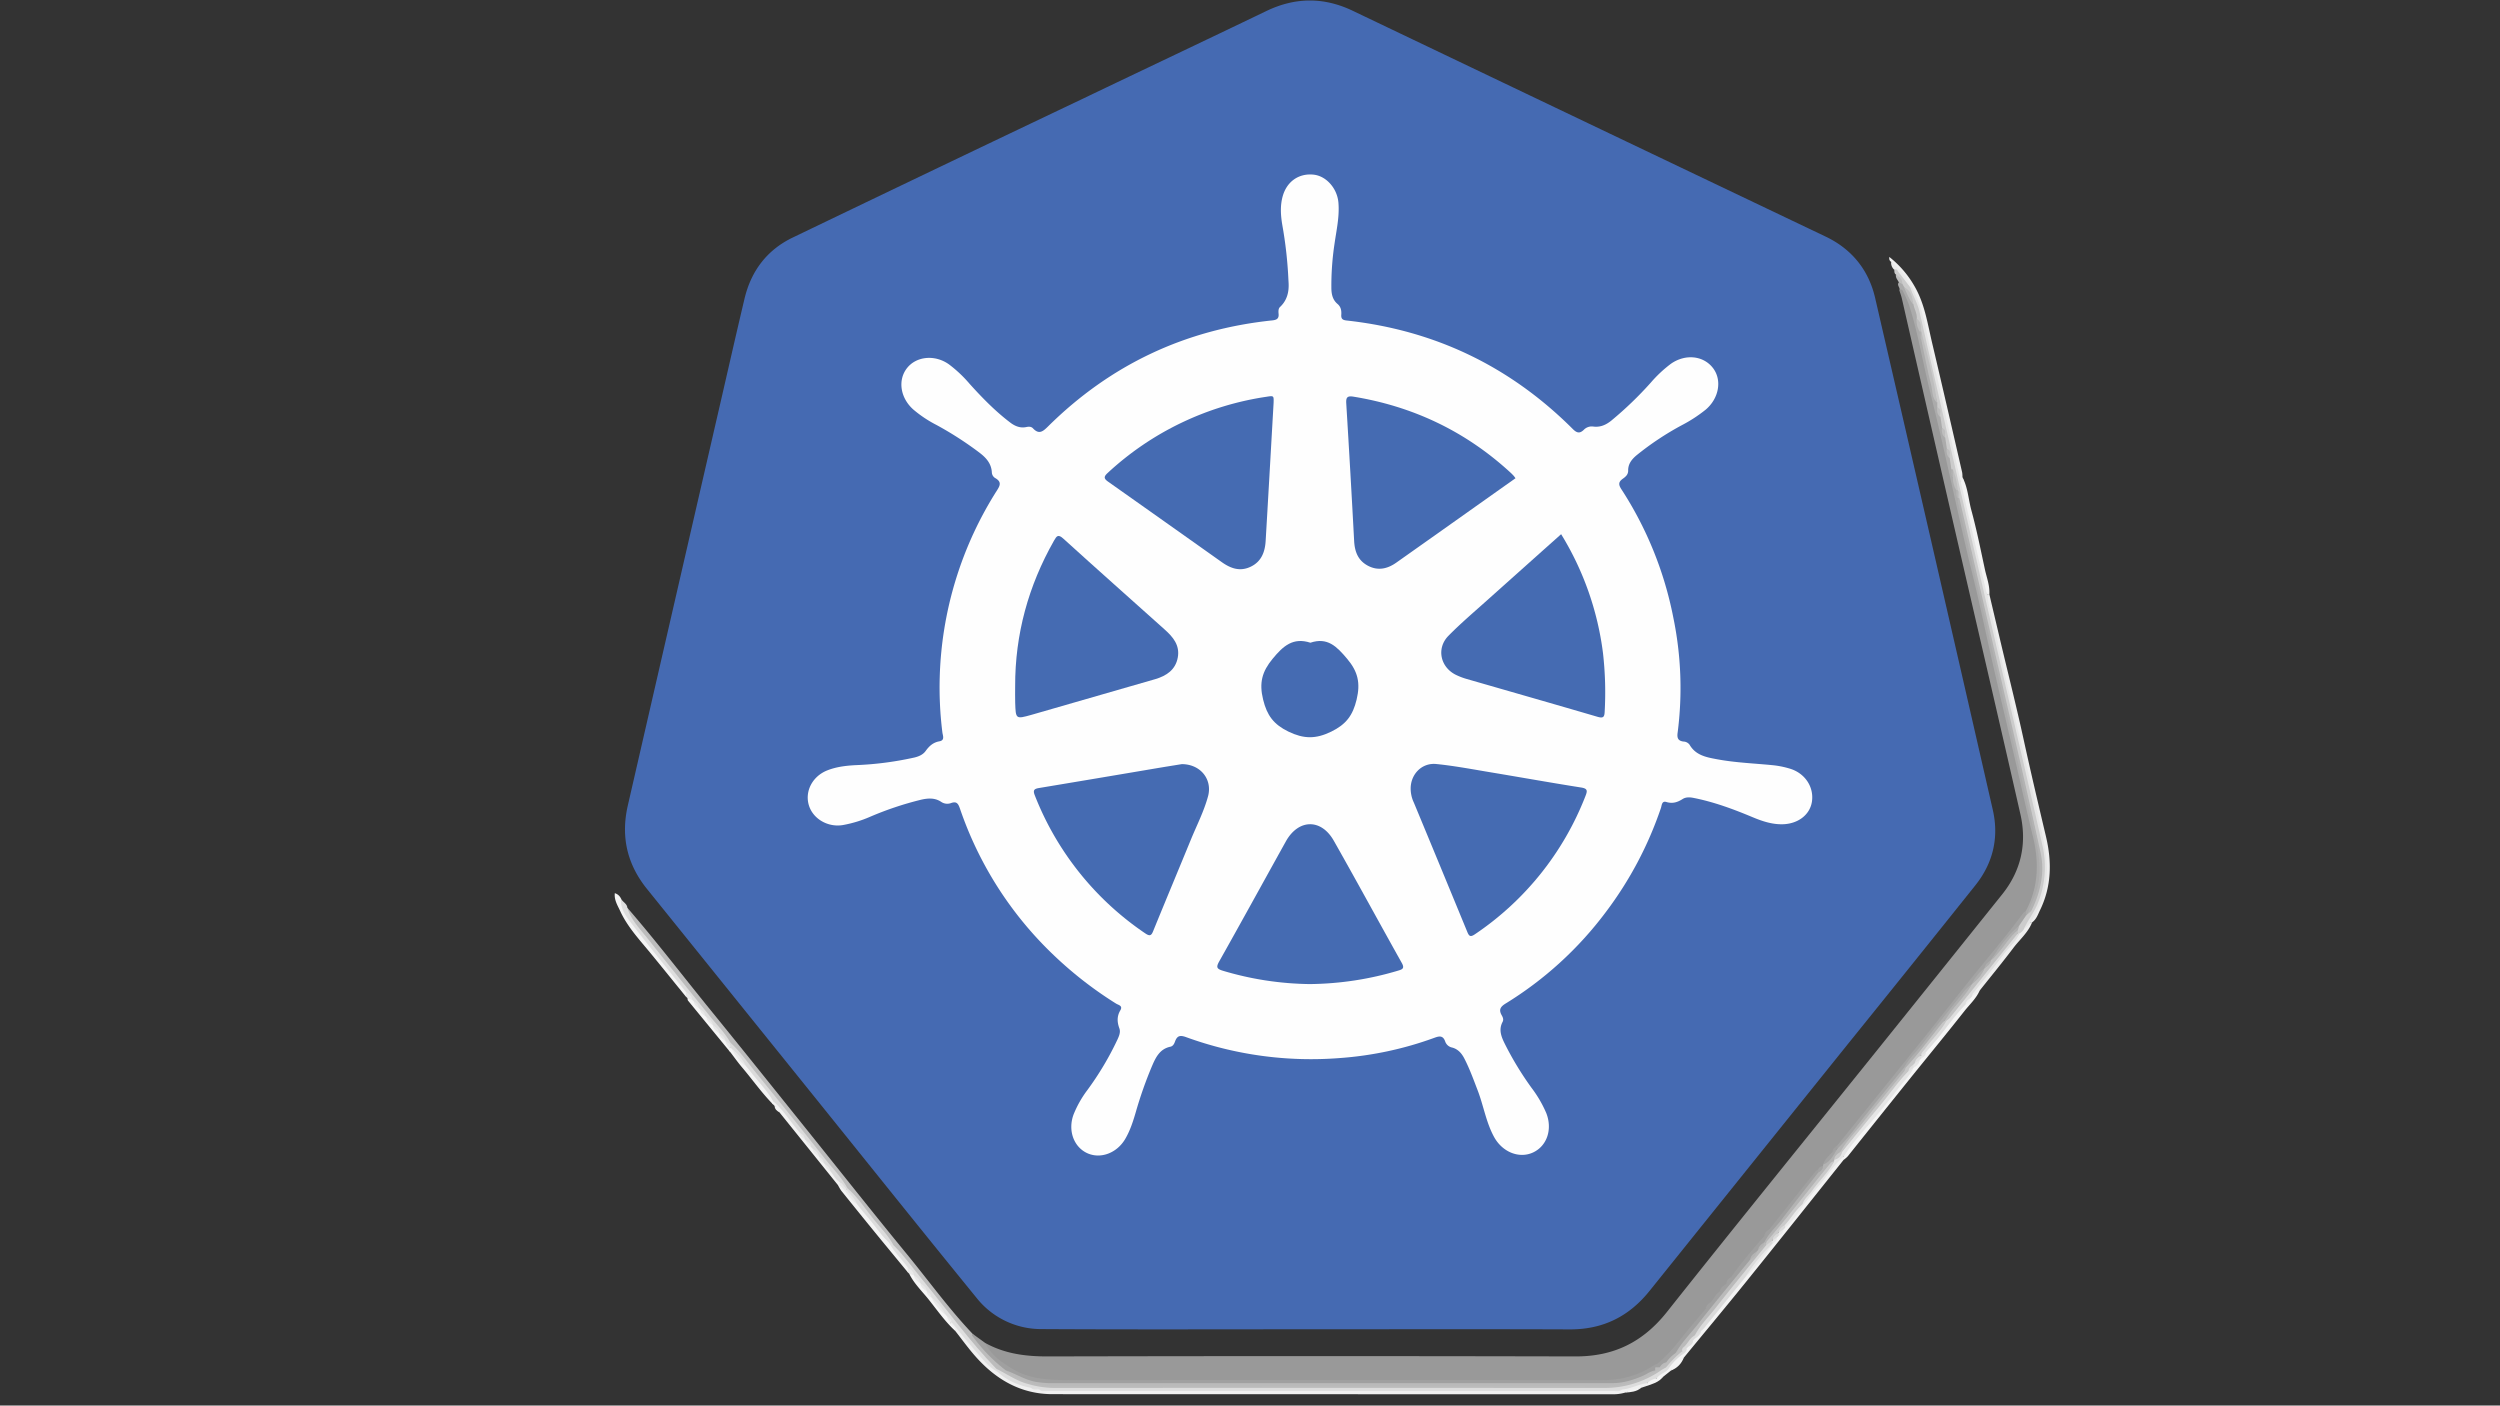 <svg id="Layer_1" data-name="Layer 1" xmlns="http://www.w3.org/2000/svg" viewBox="0 0 1366 768"><rect x="0" y="0" width="1366" height="768" fill="#333333" stroke="none"/><defs><style>.kubs-1{fill:#456ab2;}.kubs-2{fill:#999;}.kubs-3{fill:#bcbcbc;}.kubs-4{fill:#a0a0a0;}.kubs-5{fill:#f0f0f0;}.kubs-6{fill:#ccc;}.kubs-7{fill:#ababab;}.kubs-8{fill:#eee;}.kubs-9{fill:#f3f3f3;}.kubs-10{fill:#f5f5f5;}.kubs-11{fill:#dedede;}.kubs-12{fill:#f4f4f4;}.kubs-13{fill:#f2f2f2;}.kubs-14{fill:#f6f6f6;}.kubs-15{fill:#ebebeb;}.kubs-16{fill:#bebebe;}.kubs-17{fill:#e8e8e8;}.kubs-18{fill:#e9e9e9;}.kubs-19{fill:#fefefe;}.kubs-20{fill:#a3a3a3;}.kubs-21{fill:#b3b3b3;}.kubs-22{fill:#bababa;}.kubs-23{fill:#ddd;}.kubs-24{fill:#dbdbdb;}.kubs-25{fill:#dfdfdf;}.kubs-26{fill:#dcdcdc;}.kubs-27{fill:#dadada;}.kubs-28{fill:#e5e5e5;}.kubs-29{fill:#b2b2b2;}.kubs-30{fill:silver;}.kubs-31{fill:#aeaeae;}.kubs-32{fill:#456bb2;}.kubs-33{fill:#c6c6c6;}.kubs-34{fill:#cacaca;}</style></defs><title>kubernetes</title><path class="kubs-1" d="M714.88,726.32c-48.6,0-97.2.18-145.8-.11a45,45,0,0,1-35.51-17.08c-28.6-35.08-56.86-70.44-85.24-105.7Q401,544.65,353.65,485.89c-11.07-13.65-14.5-28.84-10.61-45.77q25.8-112.36,51.68-224.71c4-17.39,7.95-34.79,12.07-52.15,3.6-15.18,12.26-26.68,26.34-33.46q79.2-38.12,158.55-75.87c33.38-16,66.81-31.8,100.14-47.85,15.86-7.64,31.46-7.78,47.38-.16Q868.35,67.68,997.57,129.29c14.22,6.81,23.46,18.17,27,33.5q32.36,139.88,64.32,279.83c3.41,15,.13,29-9.55,41.11q-34.68,43.41-69.59,86.65Q955.56,637.81,901.4,705.24c-11.3,14.13-25.55,21.21-43.74,21.14C810.06,726.19,762.47,726.32,714.88,726.32Z"/><path class="kubs-2" d="M538.38,733.81c10.64,5.91,22.07,7.37,34.15,7.34q144.09-.33,288.16,0c21.23.09,37.14-7.92,50.21-24.4,37.52-47.31,75.58-94.18,113.41-141.24q34.93-43.45,69.81-87c10.25-12.86,13.45-27.69,9.84-43.58-12-52.89-24.36-105.7-36.53-158.56q-14.17-61.62-28.25-123.26c-.35-1.53-.92-3-1.38-4.52,2-2.24,2.69,0,3.35,1.12a50.74,50.74,0,0,1,5.35,14.09q4.88,19.88,9.34,39.86c3.76,16.83,7.66,33.64,11.53,50.45,2.94,12.75,6,25.48,8.8,38.24,3.65,16.41,7.65,32.73,11.29,49.14,3.54,16,7.32,31.95,11,47.91q4.52,19.31,8.8,38.66c2.06,9.26,4.63,18.4,6.16,27.77a48.57,48.57,0,0,1-5.38,31.72c-13.14,16.94-26.79,33.5-40.22,50.22-21,26.15-41.86,52.43-63.16,78.34a14.14,14.14,0,0,0-3,3.58c-1.36,2.37-3.54,4.15-4.72,6.65a5.39,5.39,0,0,1-.62,1c-.84.8-1.84,1.42-2.63,2.3-7.69,9.3-15.12,18.81-22.67,28.23a49.15,49.15,0,0,1-3.71,4.19,13.83,13.83,0,0,0-2.91,3.59c-5.64,7.62-12,14.71-17.75,22.21a15.36,15.36,0,0,0-2.86,3.37,9.78,9.78,0,0,1-1,1.28,15.92,15.92,0,0,0-2.66,3.4c-1.72,2-3.06,4.28-5,6.09a14,14,0,0,0-2.82,3.62c-7,8.78-13.65,17.79-21.43,25.9a31.24,31.24,0,0,1-6.75,5.36A47.38,47.38,0,0,1,877,755.19c-36.92.09-73.83,0-110.75,0q-94.53,0-189.06,0c-14.43,0-26.6-5.33-36.5-15.81C539.2,737.89,537.35,736.39,538.38,733.81Z"/><path class="kubs-3" d="M342.78,496c15.8,18.27,30.46,37.46,45.69,56.18,17.43,21.42,34.65,43,51.94,64.53,18.37,22.88,36.53,45.92,55.14,68.59,11.95,14.56,22.95,29.89,35.95,43.57a110.11,110.11,0,0,0,20.2,20.38,52.75,52.75,0,0,0,27.27,7q147.71,0,295.4,0c9.83,0,19.17-1.91,27.74-6.87.4-.24.81-.49,1.2-.75.89-.57,1.89-1,2.76-1.62.31-.23.64-.44,1-.64a6.8,6.8,0,0,0,2.75-2.62,22.31,22.31,0,0,1,5.33-5.29c1.38-.62,2.24-2.55,4.21-1.71a2.17,2.17,0,0,1,.08,1.86c-2.77,3.84-6.35,6.9-9.75,10.14-10.62,7.77-22.5,10.9-35.65,10.88q-147.87-.21-295.73,0a55.64,55.64,0,0,1-32.81-10.12c-7.06-5.53-12.55-12.52-18.15-19.44-13.26-16.39-26.34-32.93-39.65-49.28-8.22-10.54-16.5-21-25.15-31.23-13.43-17.23-27.3-34.11-41-51.14-7.65-9.53-15.18-19.14-23.07-28.48-12.61-15.84-25.38-31.57-38-47.38-5.74-7.17-12-13.94-16.73-21.9C342.86,499.24,341.48,497.85,342.78,496Z"/><path class="kubs-4" d="M549.6,748.8a90.72,90.72,0,0,1-17.81-18.22c-.4-.54-1.15-1-.29-1.74l6.88,5c3,6.45,8.67,10.27,14.34,13.81,9.75,6.09,20.79,6.45,32,6.44q145.5-.13,291,0c10.28,0,19.8-2.49,28.33-8.38a3.48,3.48,0,0,1,1.25-.28,2.43,2.43,0,0,1,0,2.12,3.28,3.28,0,0,1-.93,1.34h0c-8.78,5.49-18.36,7.83-28.71,7.83q-148.92-.09-297.83,0A52.27,52.27,0,0,1,549.6,748.8Z"/><path class="kubs-5" d="M899.2,757.47l-2.59.87c-2.73,1.38-5.86,1.45-8.66,2.59a23.42,23.42,0,0,1-7.22.89q-152.79,0-305.57-.05c-17.42,0-31.11-8.06-42.31-20.79-3.88-4.4-7.31-9.19-10.94-13.8-.61-1.66-2.92-2.29-2.7-4.45a2.09,2.09,0,0,1,1.14-.37c4.12,2.55,6.23,6.91,9.24,10.44,5,5.84,9.7,12,16,16.47a49,49,0,0,0,17.83,8.43c1.4.95,3.13.4,4.62,1a4.29,4.29,0,0,0,1.47.47c23.35.14,46.69.05,70,.06q119.51,0,239,0c2.15,0,4.32.28,6.44-.34,5-.75,9.54-3.23,14.63-3.57C900.94,756.31,899.92,756.86,899.2,757.47Z"/><path class="kubs-6" d="M1035.93,150c-1-.61-.79-1.66-.91-2.59,1.36-2.34,2.29-.23,2.91.49a49.42,49.42,0,0,1,6.83,9.4c5.44,9.42,7,20.07,9.33,30.42q7.47,32.58,15,65.15,17.3,75,34.52,150.08c4.5,19.47,9.12,38.92,13.44,58.44,3.69,16.7.13,31.95-9.86,45.76a5.63,5.63,0,0,1-3.36,3.32,2.28,2.28,0,0,1-1.31-.23,2.41,2.41,0,0,1-.69-1.78,10.73,10.73,0,0,1,.8-3.05c1-2,2.6-3.71,3.86-5.59a12.61,12.61,0,0,1,1.35-1.48c6.89-11.32,8.07-23.57,5.29-36.2-5-22.9-10.5-45.7-15.74-68.55Q1083.49,333,1069.52,272.5c-.22-1.56,0-3.16-.57-4.68-.89-3.51-1.45-7.12-2.76-10.52a6.31,6.31,0,0,1-.64-1.13,28.36,28.36,0,0,1-1.26-5.69c-.09-1.87.07-3.8-1.26-5.38a25.86,25.86,0,0,1-1.33-5.74c-.14-1.89.11-3.86-1.25-5.47a25.46,25.46,0,0,1-1.34-5.77c-.12-1.92.06-3.91-1.28-5.55a8,8,0,0,1-.55-2.68c0-5.7-2.1-11-3.22-16.45-1.48-7.32-3.42-14.54-5-21.85-.62-2.5-.86-5.12-2.43-7.3-.6-2.49-1.63-4.86-2.17-7.36-.28-3.71-1.48-7-4.43-9.44a4.86,4.86,0,0,1-1.36-2C1038.71,153.22,1036.87,151.84,1035.93,150Z"/><path class="kubs-7" d="M1065.34,250.38q.45,3,.88,6c1.26,1.18.53,2.95,1.29,4.28.53,2.28,1.09,4.54,1.67,6.8.74,1.4.27,3,.77,4.46a7.85,7.85,0,0,1,.21,1.36c6,25.06,11.68,50.21,17.49,75.32,5.55,24,11.12,47.94,16.51,71.94,3.55,15.87,8.1,31.53,10.47,47.64,1.65,11.19-.92,21.73-6.86,31.4l-.86.88a1.91,1.91,0,0,1,0-2.64c7-13.12,7.3-26.81,3.82-41s-6.58-28.42-9.89-42.63c-3.82-16.45-7.73-32.87-11.5-49.33-2.91-12.68-5.59-25.42-8.5-38.1-2.24-9.76-4.78-19.45-7-29.22-4.63-20.21-9.08-40.47-13.73-60.68-2.92-12.68-6.28-25.27-9-38-2.38-10.91-4.64-21.85-8.09-32.48a71.92,71.92,0,0,0-3.36-7.46c-.44-.95-1.09-.66-1.76-.35.47-1.49-1.82-2.84-.24-4.39,1-.51,1.33.39,1.82.94.3.56.6,1.13.91,1.69,2.78,2.61,3.64,6.26,5.15,9.55.42,2.62,2.07,5,1.76,7.77,1.27,2.15,1.37,4.67,2.17,7,.66,1.46.11,3.18,1,4.6,2.72,11.43,5.06,23,8.08,34.31,0,.85,0,1.71,0,2.57,1.38,1.47.55,3.67,1.71,5.21.3,2,.59,4,.89,6,1.38,1.47.55,3.67,1.71,5.21l.88,6C1065,246.64,1064.19,248.84,1065.34,250.38Z"/><path class="kubs-8" d="M1087,324.79q3.43,14.56,6.88,29.12c4,16.71,8.17,33.37,11.83,50.15,3.88,17.76,8.06,35.45,12.24,53.15,3.2,13.58,3.06,27.07-3.23,40-1.17,2.4-2,5.07-4.35,6.76a.68.68,0,0,1-1.1-.42c10.1-15.83,9.85-32.66,5.64-50.25q-12.62-52.69-24.5-105.57c-1.34-6-2.64-12-4.22-18a9.44,9.44,0,0,1-.42-4.62A.83.83,0,0,1,1087,324.79Z"/><path class="kubs-9" d="M1007.37,633.73C989.59,656,971.89,678.29,954,700.46c-11.22,13.92-22.68,27.63-34,41.43a35.77,35.77,0,0,1-6.92,6.93l-4.33,3.46c-1.06.56-1.93,1.66-3.36,1.11-.84-1.67.59-2.14,1.51-2.95,1.47-1.29,3.54-1.84,4.59-3.65a71,71,0,0,1,6.93-7,6.69,6.69,0,0,0,2.66-3.34,4.48,4.48,0,0,1,1-1.29,7,7,0,0,0,2.36-3,4.82,4.82,0,0,1,1.06-1.32,12.23,12.23,0,0,0,3.66-4.2c7.82-10,15.72-19.85,23.85-29.57,5.68-4.95,9.61-11.38,14.43-17a8.77,8.77,0,0,1,.67-.93,11.36,11.36,0,0,0,2.2-3.19,4.74,4.74,0,0,1,1.08-1.32,7.33,7.33,0,0,0,2.43-3.1,5.34,5.34,0,0,1,1.12-1.38,89.31,89.31,0,0,0,10-12.73c5.93-7.68,12.12-15.16,18.14-22.76,1.08-1.37,2.13-3.17,4.44-2.59A1.38,1.38,0,0,1,1007.37,633.73Z"/><path class="kubs-10" d="M1007.37,633.73V632c-.1-3.54,2.49-5.67,4.44-8,11.17-13.32,22-26.88,32.93-40.42,1.12-1.53,2.68-2.73,3.41-4.55a4.86,4.86,0,0,1,1-1.33,8.36,8.36,0,0,0,2.7-3.47c6.45-7.47,12.18-15.51,18.5-23.09a13.39,13.39,0,0,1,2.66-2.76,6.36,6.36,0,0,0,2.87-3.22,4.92,4.92,0,0,1,1.08-1.32c1.62-.85,2.38-3.23,4.78-2.71-1.88,4.43-5.47,7.62-8.36,11.29-10,12.7-20.32,25.2-30.46,37.81q-16.68,20.76-33.3,41.58A14.92,14.92,0,0,1,1007.37,633.73Z"/><path class="kubs-5" d="M1033.32,143.07c-.78-.5-1.18-1.19-1-2.68a55,55,0,0,1,13.92,16.26c5.47,9.55,7,20.29,9.48,30.74,5.56,23.58,11,47.18,16.41,70.78a14.72,14.72,0,0,1,.16,2.58c.48,1.17,1,2.34-.87,2.76-2.47-5.56-3.1-11.61-4.46-17.45-5.9-25.41-11.69-50.85-17.66-76.24a46.16,46.16,0,0,0-4.85-12c-1.87-4.53-5-8.15-8.45-11.55A22.68,22.68,0,0,1,1033.32,143.07Z"/><path class="kubs-11" d="M342.78,496c2,6.66,6.85,11.48,11,16.71,11.36,14.34,22.85,28.58,34.33,42.82,3.75,4.65,8.07,8.84,10.95,14.16a.63.63,0,0,1,.28.65q-.09.36-.21.36c-1.16.38-1.91-.33-2.67-1a6.38,6.38,0,0,1-.73-.9,19.12,19.12,0,0,0-2.82-3.47,8.28,8.28,0,0,1-.67-.89,18.49,18.49,0,0,0-2.76-3.41,6.38,6.38,0,0,1-.67-.88,11.44,11.44,0,0,0-3.29-3.6,4.56,4.56,0,0,1-1-1.31,7.09,7.09,0,0,0-2.4-3,4.86,4.86,0,0,1-1.06-1.33,7.09,7.09,0,0,0-2.42-3,5.27,5.27,0,0,1-1.06-1.34c-.63-1.92-2.23-3-3.56-4.4-10.21-12.41-20.49-24.77-30.15-37.61a35.86,35.86,0,0,1-5.32-10.32c-.36-1.11-1.54-2.69.81-3.24C340.12,492.88,342.6,493.63,342.78,496Z"/><path class="kubs-12" d="M339.31,491c-.48,5.91,3.15,10.2,6.33,14.34,9.51,12.39,19.41,24.48,29.16,36.68a1.89,1.89,0,0,1,0,2.59c-6.39-7.86-12.75-15.74-19.17-23.58-6.08-7.42-12.72-14.44-16.78-23.28-1.37-3-3.33-5.92-2.92-9.72A5.4,5.4,0,0,1,339.31,491Z"/><path class="kubs-9" d="M1071.43,263.36c1-.64.81-1.66.84-2.61,3,5.64,3.25,12.05,4.88,18.06,2.93,10.73,5.1,21.66,7.45,32.54,1,4.44,2.69,8.77,2.39,13.44h-.88c-2.41-.49-1.66-2.84-1.95-4.12q-6.47-28.08-13.07-56.14A1.46,1.46,0,0,1,1071.43,263.36Z"/><path class="kubs-9" d="M496,695.16c-6.09-7.4-12.21-14.78-18.26-22.2S465.61,658,459.61,650.54a24.3,24.3,0,0,1-1.74-3,1.82,1.82,0,0,1,1.11-.44c4.29,2.49,6,7.39,9.86,10.35,6.16,6.67,11.39,14.1,17.25,21,2.71,4.18,6.2,7.76,9.2,11.71a5.86,5.86,0,0,1,1.44,2.58A2.67,2.67,0,0,1,496,695.16Z"/><path class="kubs-8" d="M1081.79,541.13l-4.35,3.45c-.87-1-.42-2,.22-2.73,8.71-10.53,16.22-22,25.79-31.84a5.89,5.89,0,0,0,2.57-2.63,10.17,10.17,0,0,1,3.47-3.46h.87c-2.16,5.6-6.78,9.43-10.28,14.06C1094.16,525.83,1087.9,533.43,1081.79,541.13Z"/><path class="kubs-13" d="M458.75,647.57h-.88l-32-39.81c-.78-1.22-1.79-2.26-2.61-3.45l-.86-.87a1.38,1.38,0,0,1-.2-1.72c2.2-.74,3.14,1.08,4.07,2.31,3.65,4.86,7.73,9.38,11.39,14.23a9,9,0,0,0,2.44,3.7,10,10,0,0,1,1,1.3,14.89,14.89,0,0,0,2.41,3,10.54,10.54,0,0,1,1.08,1.32,20.39,20.39,0,0,0,2.84,3.51,7.47,7.47,0,0,1,.68.89,13,13,0,0,0,2.32,3,8.87,8.87,0,0,1,1,1.27,13.75,13.75,0,0,0,2.77,3.31,36.59,36.59,0,0,1,4.95,6.4A1.6,1.6,0,0,1,458.75,647.57Z"/><path class="kubs-9" d="M422.4,601.69c0,.58,0,1.17,0,1.75-6.23-6.34-11.33-13.64-17.07-20.39-2.22-2.62-4.2-5.44-6.29-8.17a2.46,2.46,0,0,1-.59-1.7,2,2,0,0,1,.59-1,1.53,1.53,0,0,1,1.52.77,51.52,51.52,0,0,0,7.83,9.41c4.89,5.15,8.92,11,13.51,16.39C422.64,599.57,423.39,600.49,422.4,601.69Z"/><path class="kubs-14" d="M399,573.15v1.73q-11.55-14.08-23.09-28.18c-.24-.3-.19-.83-.27-1.25,1.17-.61,1.85.21,2.58.88l.86.87c.79,1.21,1.81,2.25,2.61,3.46l.85.87c.79,1.21,1.81,2.25,2.61,3.45l.86.87c1,1.6,2.49,2.74,3.47,4.32h0c.94,1.61,2.49,2.74,3.46,4.33h0c.94,1.61,2.49,2.74,3.46,4.32h0C397.39,570.21,398.61,571.44,399,573.15Z"/><path class="kubs-14" d="M519.32,722.85c.6,1.6,2.68,2.32,2.59,4.33-5.59-5.14-9.89-11.39-14.6-17.27-3.62-4.52-7.89-8.58-10.49-13.89a2.23,2.23,0,0,1,2.27.17,3.78,3.78,0,0,1,.9.74,32.38,32.38,0,0,0,2.93,3.47,6.44,6.44,0,0,1,.68.9,18.43,18.43,0,0,0,2.79,3.44,7.14,7.14,0,0,1,.67.89,16.63,16.63,0,0,0,2,2.68c.25.3.48.61.7.93a69.66,69.66,0,0,0,7.19,8.61,9.78,9.78,0,0,1,1.11,1.37C518.58,720.4,520,721.29,519.32,722.85Z"/><path class="kubs-15" d="M1033.32,143.07c4.76,3.8,8.79,8.18,11.26,13.85-.29.41-.58.41-.88,0-2.06-2.69-4.1-5.41-6.21-8.07-.6-.75-.9-2.26-2.47-1.45A5.17,5.17,0,0,1,1033.32,143.07Z"/><path class="kubs-12" d="M905.25,753.14l3.47-.86c-2.42,3.1-6,4-9.52,5.19l.87-1.74C900.88,753,902.65,752.27,905.25,753.14Z"/><path class="kubs-12" d="M913.05,748.82a32.48,32.48,0,0,1,6.92-6.93A11.5,11.5,0,0,1,913.05,748.82Z"/><path class="kubs-16" d="M1039.38,155.2l-1.82-.94c-.73-1.35-1.93-2.52-1.63-4.27C1037.81,151.24,1039.63,152.53,1039.38,155.2Z"/><path class="kubs-12" d="M888,760.93c2.6-1.81,5.67-2.06,8.66-2.59C894.12,760.54,891,760.65,888,760.93Z"/><path class="kubs-17" d="M378.25,546.33l-2.58-.88-.86-.87c0-.86,0-1.72,0-2.59C376.41,543.08,378.06,544.13,378.25,546.33Z"/><path class="kubs-18" d="M499.41,696.9l-2.59-.88-.86-.86c0-.87,0-1.73,0-2.59C498.36,693,500,694.05,499.41,696.9Z"/><path class="kubs-9" d="M423.25,604.31c1.4.75,2.54,1.7,2.61,3.45C424.47,607,423.33,606.05,423.25,604.31Z"/><path class="kubs-19" d="M704,153.09a227.48,227.48,0,0,0-3.34-30.1c-.89-5.27-1.26-10.63.23-15.84,2.29-8.09,8.92-12.57,16.85-11.72,7,.75,12.91,7.56,13.57,15.25s-1.1,15.18-2.16,22.72a154.55,154.55,0,0,0-1.69,24.13c.06,3.32.73,6.32,3.35,8.54,1.88,1.59,2.22,3.64,2.07,5.86s.63,2.94,2.89,3.19q72.24,7.94,123.66,59.35c2.27,2.27,3.86,2.43,6,.34a6,6,0,0,1,5.12-1.74c3.82.51,7-.91,9.92-3.29A196.82,196.82,0,0,0,902,209.06a69.94,69.94,0,0,1,11-10.3c7.85-5.48,17.65-4.51,22.92,2.27,5.12,6.58,3.37,16.6-3.89,22.77a78.44,78.44,0,0,1-13,8.48,158.54,158.54,0,0,0-24.81,16.48c-2.65,2.23-4.66,4.76-4.59,8.4,0,2.24-1.48,3.4-3,4.48-2.35,1.71-2.33,3.18-.73,5.65a198.21,198.21,0,0,1,28.37,70,190.24,190.24,0,0,1,2.37,63.19c-.4,2.92.37,4.31,3.2,4.71a4.24,4.24,0,0,1,3.35,1.74c3.38,5.82,9.18,6.85,15.07,7.94,10.22,1.91,20.6,2.24,30.9,3.29a48.77,48.77,0,0,1,8.86,1.84c8.31,2.5,13.26,10.14,12,18.15-1.18,7.28-7.91,12.24-16.54,12.23-5.6,0-10.76-1.74-15.83-3.86-10.5-4.4-21.15-8.35-32.37-10.56-2.09-.41-4.15-.46-5.87.62-2.8,1.78-5.5,2.67-8.87,1.64-2.55-.78-2.51,1.77-3,3.25a201.63,201.63,0,0,1-30.2,57,197.34,197.34,0,0,1-54.62,49.83c-2.89,1.77-3.92,3.41-2.19,6.44.63,1.11,1.18,2.31.46,3.67-2.23,4.23-.68,8.08,1.22,11.9a172.85,172.85,0,0,0,14.56,24,65.63,65.63,0,0,1,8.06,13.75c3.53,8.8.56,17.94-7,21.57s-16.87,0-21.47-8.4c-4.34-7.94-5.7-16.88-8.87-25.21C805.17,590,803,583.9,800,578.15c-1.49-2.82-3.53-5-6.63-5.79a5,5,0,0,1-3.71-3.28c-1.09-3.09-2.84-3.15-5.67-2.11a190.35,190.35,0,0,1-52.21,11.17,199.54,199.54,0,0,1-83.64-11.43c-3.36-1.23-4.95-.82-6.12,2.41-.42,1.18-1.07,2.5-2.5,2.8-5.75,1.18-8,5.78-10,10.43a222.56,222.56,0,0,0-8.9,25.22c-1.5,5.14-3.11,10.2-5.84,14.82-4.57,7.72-13.47,11-20.7,7.71-7.44-3.41-10.67-12.45-7.51-21.06a58.11,58.11,0,0,1,7.62-13.49,165.78,165.78,0,0,0,16.34-27.43c.92-2,1.86-4.11,1.09-6.23-1.25-3.43-1.38-6.63.53-9.84,1.52-2.56-1.06-2.89-2.29-3.66a210.43,210.43,0,0,1-35-27.35,199.14,199.14,0,0,1-50.3-79.1c-.94-2.73-1.78-4.33-5-3.11a5.91,5.91,0,0,1-5.37-.74c-3.38-2.21-7-2-10.82-1.15a178.06,178.06,0,0,0-28.21,9.46,66.72,66.72,0,0,1-14.43,4.38c-8.33,1.49-16.62-3.37-18.81-10.93s2-15.61,9.95-18.85c5-2,10.26-2.64,15.63-2.92a178.81,178.81,0,0,0,32.08-4.16c2.46-.59,4.73-1.55,6.22-3.62,1.92-2.66,4.08-4.65,7.52-5.25,3.12-.55,1.78-3.23,1.58-5a197.28,197.28,0,0,1-1.44-29.76A200.59,200.59,0,0,1,545,267.56c1.75-2.76,1.89-4.42-.92-6.18a3.84,3.84,0,0,1-2.13-3.08c-.2-5.11-3.27-8.35-7.11-11.22a188,188,0,0,0-23.26-14.94A65.16,65.16,0,0,1,499,223.73c-7-6.25-8.57-15.87-3.51-22.47s15.26-7.68,23-2.19a70.73,70.73,0,0,1,11.3,10.65c6.85,7.6,14,14.93,22.18,21.15,2.64,2,5.46,3.17,8.83,2.47,1.31-.28,2.65-.33,3.64.73,3.3,3.53,5.44,1.68,8.23-1.08q51-50.46,122.47-57.92c2.52-.26,3.73-1,3.48-3.62-.12-1.28-.18-2.81.79-3.71C704.46,163,704.31,157,704,153.09Z"/><path class="kubs-4" d="M904.42,747.14l.84-1.79c6.79-5.35,11.85-12.27,17.25-18.89,3.14-3.84,6.38-7.6,9.57-11.39.81-1.2,1.83-2.24,2.6-3.46,1.84-1.93,2.71-4.68,5.19-6.06.81-1.2,1.83-2.24,2.6-3.46l.86-.87c.81-1.19,1.83-2.24,2.6-3.46,5.6-7.87,11.82-15.23,18.17-22.5.81-1.19,1.82-2.24,2.6-3.46q12.56-15.79,25.14-31.57a9.6,9.6,0,0,1,1.68-1.32,2.15,2.15,0,0,1,.69,1.69c-1.67,5.26-6.05,8.61-9.27,12.76-6.5,8.39-12.92,16.85-19.82,24.93a9,9,0,0,1-.68.94,23.32,23.32,0,0,0-3.23,3.91,9.49,9.49,0,0,1-1.06,1.31,14.53,14.53,0,0,0-3.44,4.39c-9,11.57-18.21,23-27.42,34.42-4.41,5.47-8.7,11-13.68,16a19.37,19.37,0,0,0-5.17,5.16c-1.19.83-2.25,1.83-3.46,2.63h0A2,2,0,0,1,904.42,747.14Z"/><path class="kubs-20" d="M1106.88,497.86l0,2.64c-1.17,1.72-2.35,3.43-3.52,5.14-4.76,6.32-9.94,12.3-14.59,18.7a7.2,7.2,0,0,1-.69.95,21.71,21.71,0,0,0-2.92,3.56,7.2,7.2,0,0,1-.69.95,96.43,96.43,0,0,0-6.23,7.75,9.64,9.64,0,0,1-.71,1c-9.92,10.86-18.44,22.83-27.68,34.24-3,3.68-6.26,7.13-9,11-8.64,11.53-18,22.49-26.85,33.85-2.81,3.6-5.3,7.54-9.17,10.23a1.59,1.59,0,0,1-1.18-.22,1.37,1.37,0,0,1,.21-1.72Q1028,596,1052.07,566.06c9.75-12.17,19.3-24.5,29.14-36.6,8.21-10.11,16.61-20.06,24.29-30.6A6,6,0,0,1,1106.88,497.86Z"/><path class="kubs-21" d="M1003.92,627.67c5.8-5.51,10.36-12.06,15.33-18.27,7-8.67,14-17.25,21-25.87a.8.8,0,0,1,1.09,0c.79,1.87-.63,2.93-1.57,4.13-11,14-22.5,27.63-33.42,41.7-1.15,1.55-2.78,2.75-3.42,4.68a4.73,4.73,0,0,1-.67,1c-9.5,10.64-18,22.09-27,33.13-3.09,3.77-5.75,8-10,10.71a1.41,1.41,0,0,1-1.16-.2c2.34-4.78,6.35-8.3,9.51-12.46,6.52-8.63,13.27-17.08,19.92-25.6a14,14,0,0,1,2.59-3.48c0-.28,0-.56,0-.84C999.19,633.86,1000.87,630.16,1003.92,627.67Z"/><path class="kubs-20" d="M1003.92,627.67c-2.09,3.35-3.64,7.17-7.78,8.67.88-3,3.19-4.82,5.17-6.94.79-.7,1-2.28,2.6-1.74Z"/><path class="kubs-20" d="M996.12,637.18c-.06,1.76-1.21,2.7-2.59,3.48,0-.59,0-1.17,0-1.75A2.64,2.64,0,0,1,996.12,637.18Z"/><path class="kubs-4" d="M966.7,671.8c-.07,1.75-1.21,2.7-2.6,3.46C964.17,673.51,965.31,672.56,966.7,671.8Z"/><path class="kubs-4" d="M945.93,697.76c-.07,1.75-1.21,2.7-2.6,3.46C943.41,699.47,944.54,698.52,945.93,697.76Z"/><path class="kubs-4" d="M942.47,702.09c-.07,1.75-1.21,2.7-2.6,3.46C939.94,703.8,941.08,702.85,942.47,702.09Z"/><path class="kubs-4" d="M934.68,711.61c-.07,1.75-1.21,2.7-2.6,3.46C932.16,713.32,933.29,712.37,934.68,711.61Z"/><path class="kubs-4" d="M1003.91,627.66l-2.6,1.74c.07-1.75,1.21-2.7,2.6-3.47Z"/><path class="kubs-22" d="M549.6,748.8c5.95,2,11.26,5.74,17.74,6.44a49.32,49.32,0,0,0,5.55.5h308.2c5.84,0,11.31-1.69,16.61-4,2.23-1,4.2-2.53,6.69-2.92-5.32,4.85-12,6.43-18.78,7.76s-13.75.89-20.64.89q-144.26,0-288.49-.08C566.81,757.36,557.42,755.25,549.6,748.8Z"/><path class="kubs-23" d="M905.25,753.14a9.83,9.83,0,0,0-5.18,2.59c-4.76.58-9,3.18-13.82,3.48-1.51.77-3.12.39-4.68.39q-154.56,0-309.13,0c-1.56,0-3.17.39-4.67-.39h0c-1.29-1.08-3,.14-4.33-.87-6.8-1.32-13-3.82-18.18-8.62-.47-.51-1.38-.81-.85-1.79,5.66,2.73,10.78,6.5,17,8.19a52.88,52.88,0,0,0,14,2.25q150.24-.06,300.48,0a53.87,53.87,0,0,0,31.62-9.57c.95-.65,2-1.16,3-1.73a1.2,1.2,0,0,1,1.75,0C910.74,750.1,906.93,750.4,905.25,753.14Z"/><path class="kubs-24" d="M399.9,573.15l-.87-.88a1.16,1.16,0,0,1,0-1.71l0-.9c5.58,5,9.75,11.24,14.45,17q18.88,23.16,37.41,46.64c4.16,5.25,8.94,10,12.2,16a1.57,1.57,0,0,1-1,.45c-1.53-.94-2.16-2.65-3.34-3.89-2.45-1.4-3.35-4.14-5.18-6.07-.78-1.22-1.79-2.27-2.61-3.45l-.85-.87c-.78-1.23-1.79-2.27-2.6-3.47h0c-.94-1.61-2.48-2.74-3.47-4.32l-.86-.87c-.77-1.22-1.78-2.27-2.6-3.45l-.86-.87c-.78-1.23-1.78-2.28-2.6-3.46-5-5.67-8.84-12.37-14.7-17.33-3.37-6.09-8.39-10.93-12.55-16.41-.68-.9-1.44-1.75-2.16-2.61C405.12,579.46,402.49,576.32,399.9,573.15Z"/><path class="kubs-25" d="M544.41,747.93l.85,1.78c-5.06-2.6-8.4-7.1-12-11.22-4.48-5.1-8.71-10.42-13-15.64-.82-1.19-1.77-2.28-2.62-3.45l-.86-.87c-2.54-3.21-5.19-6.34-7.78-9.52h0c-.77-1.23-1.79-2.26-2.6-3.46h0c-.93-1.62-2.48-2.74-3.46-4.33h0c-.94-1.61-2.48-2.75-3.46-4.32h0c-.21-2.2-1.85-3.25-3.46-4.33-3.35-4.71-7.74-8.63-10.42-13.84,1.64-.59,1.84,1,2.66,1.72,5.95,5.8,10.64,12.66,15.91,19C517.49,715.67,529.75,732.79,544.41,747.93Z"/><path class="kubs-22" d="M964.1,678.72H965a2.12,2.12,0,0,1,.64,1.72c-3,5.76-7.72,10.28-11.74,15.3-9.13,11.39-18.37,22.69-27.36,34.2-1.65,1.14-2.45,3-3.85,4.38-1,1-1.53,2.84-3.54,2.38l-3.52,2.58c3.27-5.88,8.08-10.6,12.17-15.84,9.3-11.91,19-23.49,28.53-35.21,1-1.58,2.53-2.71,3.46-4.34l.85-.86c1-1.56,2.54-2.7,3.48-4.32Z"/><path class="kubs-26" d="M488.19,680.45l-2.65-1.72c-4.85-4.51-8.24-10.25-12.67-15.12-1.64-1.8-3.08-3.77-4.61-5.66-1.92-3-5.15-5-6.06-8.65h.91c5.79,5,9.81,11.45,14.55,17.29C481.32,671.08,485.52,675.19,488.19,680.45Z"/><path class="kubs-27" d="M912.18,747.08h-1.75a55,55,0,0,1,8.65-8.67l.38.35a1.36,1.36,0,0,1-.36,1.39A35.22,35.22,0,0,0,912.18,747.08Z"/><path class="kubs-27" d="M919.13,736.71c2.86-1.76,3.77-5.44,6.88-7l.37.34a1.34,1.34,0,0,1-.35,1.4l-.87.87c-.8,1.2-1.82,2.24-2.59,3.46l-.87.87c-.78.69-1,2.27-2.58,1.74l0,0C919.1,737.84,919.12,737.28,919.13,736.71Z"/><path class="kubs-22" d="M907,747.08a4.3,4.3,0,0,1,3.46-2.63C909.72,745.89,908.75,747,907,747.08Z"/><path class="kubs-22" d="M904.42,747.14l2.57-.06a2.59,2.59,0,0,1-2.61,1.73C904.39,748.25,904.41,747.69,904.42,747.14Z"/><path class="kubs-25" d="M567.77,759.21H886.25c-1.3,1.37-3,.83-4.5.83q-154.75,0-309.49,0C570.74,760,569.05,760.6,567.77,759.21Z"/><path class="kubs-18" d="M517.57,719.4c1.41.74,2.52,1.71,2.62,3.45h-.87C518.82,721.66,517.47,720.9,517.57,719.4Z"/><path class="kubs-25" d="M563.44,758.34c1.46.21,3.12-.59,4.33.87C566.31,759,564.65,759.76,563.44,758.34Z"/><path class="kubs-28" d="M1043.7,156.92h.88c6.52,11.62,7.81,24.82,11,37.4,3.71,14.41,6.7,29,10,43.52q2.89,12.75,5.81,25.52,6.9,29.79,13.82,59.57a10.13,10.13,0,0,0,.86,1.87c0,5.81,2.29,11.18,3.48,16.74q5.76,26.83,12.16,53.52c5.49,22.8,11.24,45.55,15.65,68.58,2.74,14.28.48,28-7.91,40.28a8.88,8.88,0,0,1-3.47,3.46c2.17-4.81,5.56-8.91,7.54-13.91a52.84,52.84,0,0,0,2.43-31.69c-7.06-31.32-14.45-62.56-21.69-93.84q-11.38-49.23-22.73-98.45-11.37-49.44-22.65-98.91C1047.82,165.76,1045.22,161.56,1043.7,156.92Z"/><path class="kubs-29" d="M1107.77,499.62c1.44-4.66,3.92-8.9,5.22-13.65,3-10.83.77-21.24-1.67-31.76-7.63-32.78-15.07-65.61-22.63-98.42q-9.37-40.6-18.85-81.2a14.78,14.78,0,0,1-.16-2.59.52.52,0,0,1,.86,0q10.39,45,20.76,90c8,34.61,16.08,69.18,23.67,103.86,2.36,10.8,0,21.42-4.81,31.37C1109.69,498.18,1108.58,498.83,1107.77,499.62Z"/><path class="kubs-11" d="M1103.45,510c-2,4.71-6,7.82-8.94,11.8-5,6.87-10.46,13.48-15.75,20.16a4.38,4.38,0,0,0-1.32,2.61l-.85.87c-.79,1.21-1.82,2.24-2.6,3.47-5.76,5.8-10.32,12.58-15.49,18.86-2,2.41-4.09,4.74-6.13,7.1-.63.78-1.08,1.76-2.2,2a1.14,1.14,0,0,1-.84-.78c.25-3.15,2.89-4.81,4.54-7.05,3-4,6.33-7.77,9.27-11.82,11.59-14.61,23.47-29,35-43.61,1.15-1.46,1.93-3.63,4.37-3.64Z"/><path class="kubs-30" d="M1102.55,510q-18.61,23.14-37.24,46.28a9.93,9.93,0,0,1-1.66,1.34.77.77,0,0,1-1.07-.05c.19-3.49,3.21-5.21,5-7.63,3.11-4.21,6.44-8.28,9.89-12.24h0c2.36-2.83,4.73-5.67,6.92-8.65h0c1-1.59,2.52-2.72,3.46-4.33h0c3.55-4.77,7.56-9.17,11.11-14,.83-1.13,1.62-2.79,3.58-2.51Z"/><path class="kubs-16" d="M1058.42,220.1c-2.83-2.55-2.39-6.28-3.19-9.47-2.1-8.31-3.68-16.76-5.46-25.16-.78-1.2-.3-2.52-.36-3.8l.37-.53C1053.13,194,1056.75,206.84,1058.42,220.1Z"/><path class="kubs-31" d="M1102.54,508.23c-4.48,3.61-7.22,8.74-11.1,12.89-1.16,1.24-2,2.72-3.59,3.57,4.39-7,9.12-13.71,15.54-19.05C1103.11,506.5,1102.83,507.37,1102.54,508.23Z"/><path class="kubs-16" d="M1045.44,166.44c-2.35-2.84-3.59-6.28-5.15-9.55C1044.38,158.79,1045,162.55,1045.44,166.44Z"/><path class="kubs-16" d="M1068.8,267.7a13.4,13.4,0,0,1-1.72-6.94,5.09,5.09,0,0,1,0-4.3,41.57,41.57,0,0,1,2.62,11.22l-.43.33Z"/><path class="kubs-16" d="M1048.9,181.16a12.48,12.48,0,0,1-1.7-6.95c2.91,1.55,2.16,4.46,2.58,6.93l0,0C1049.47,181.58,1049.18,181.56,1048.9,181.16Z"/><path class="kubs-16" d="M1060.15,227.88c-1.66-1.38-1.82-3.25-1.71-5.21C1061.52,223.58,1059.61,226.14,1060.15,227.88Z"/><path class="kubs-16" d="M1062.75,239.13c-1.66-1.38-1.83-3.25-1.71-5.21C1064.12,234.83,1062.2,237.38,1062.75,239.13Z"/><path class="kubs-16" d="M1065.34,250.38c-1.65-1.38-1.82-3.25-1.71-5.21C1066.71,246.08,1064.8,248.63,1065.34,250.38Z"/><path class="kubs-16" d="M1070.54,272h-.86a5.08,5.08,0,0,1,0-4.31l0,0C1071.09,268.9,1070.35,270.54,1070.54,272Z"/><path class="kubs-29" d="M1067.06,256.46c0,1.43,0,2.86,0,4.3-1.44-1.22-.66-2.88-.86-4.34Z"/><path class="kubs-29" d="M1048.9,181.16h.86c0,1.44,0,2.88,0,4.31C1048.34,184.27,1049.12,182.61,1048.9,181.16Z"/><path class="kubs-29" d="M1069.66,267.7l0,4.31c-1.44-1.21-.66-2.86-.88-4.31Z"/><path class="kubs-28" d="M1002.15,634.57c0-.27.05-.54.06-.82,1.36-1.58,3.17-2.77,4.13-4.71,11.82-14.89,23.67-29.75,35.8-44.39a5.27,5.27,0,0,1,2.74-1.33l.58.22c-1.82,4.3-5.35,7.36-8.09,11q-7.66,10.1-16,19.7c-5,5.73-10,11.36-14,17.79-5.83,4.76-9.46,11.4-14.44,16.91-2.58,2.85-4.8,6-7.19,9.05a.73.73,0,0,1-1.07,0c-.81-1.54.44-2.46,1.19-3.38C991.28,647.9,996.54,641.09,1002.15,634.57Z"/><path class="kubs-27" d="M926,729.76c3-5.75,7.64-10.25,11.56-15.28,8.95-11.48,18.24-22.7,27.4-34,.81-1,1.17-2.49,2.7-2.83a1.24,1.24,0,0,1,1.05.37,1.34,1.34,0,0,1-.3,1.59h0c-5,6-9.72,12.18-14.7,18.18q-11.34,14-22.67,28a14,14,0,0,1-1.55,1.43c-1,1-1.4,2.94-3.46,2.61Z"/><path class="kubs-18" d="M953.72,697.76a94.22,94.22,0,0,1,14.7-18.18A92.23,92.23,0,0,1,953.72,697.76Z"/><path class="kubs-18" d="M984.86,658h.88a66.31,66.31,0,0,1-10.41,13,2.1,2.1,0,0,1-.61-1.75c2.18-4,5.57-7.11,8.22-10.78A1.51,1.51,0,0,1,984.86,658Z"/><path class="kubs-23" d="M926,729.79l3.46-2.61c-.24,2.18-1.85,3.26-3.47,4.32C926,730.93,926,730.36,926,729.79Z"/><path class="kubs-27" d="M975.35,669.2c0,.57,0,1.15,0,1.72l-.85.87c-.62.78-1.06,1.74-2.15,2a1.13,1.13,0,0,1-.88-.72C971.93,671,973,669.45,975.35,669.2Z"/><path class="kubs-27" d="M971.87,675.25l-.85.87c-.78.7-1,2.27-2.58,1.75l0,0c-.66-2.9,1.24-3.74,3.46-4.32l0,0A1.15,1.15,0,0,1,971.87,675.25Z"/><path class="kubs-18" d="M968.44,677.87l2.58-1.75c-.06,1.76-1.2,2.71-2.6,3.46C968.43,679,968.44,678.44,968.44,677.87Z"/><path class="kubs-18" d="M971.87,675.25c0-.57,0-1.14,0-1.71l2.57-1.75C974.42,673.56,973.29,674.51,971.87,675.25Z"/><path class="kubs-23" d="M919.12,738.44l2.58-1.74c-.07,1.75-1.2,2.7-2.6,3.45C919.11,739.58,919.11,739,919.12,738.44Z"/><path class="kubs-23" d="M922.57,735.83c.07-1.75,1.21-2.7,2.59-3.46C925.09,734.12,924,735.08,922.57,735.83Z"/><path class="kubs-28" d="M1048.9,579.21c-.2,2.19-1.85,3.24-3.45,4.33h0a1.85,1.85,0,0,1-.61-1.64,2.82,2.82,0,0,1,.9-1.55C1046.7,579.72,1047.5,578.61,1048.9,579.21Z"/><path class="kubs-11" d="M1048.9,579.21l-2.62,1.71c-.82-3,.74-4.15,3.48-4.32l0,0a1.17,1.17,0,0,1,0,1.72Z"/><path class="kubs-8" d="M1074,548.92c.08-1.75,1.22-2.7,2.6-3.47C1076.54,547.21,1075.4,548.16,1074,548.92Z"/><path class="kubs-28" d="M1049.77,578.34c0-.58,0-1.15,0-1.72l2.58-1.74C1052.3,576.63,1051.17,577.58,1049.77,578.34Z"/><path class="kubs-17" d="M396.43,568.82c-1.61-1.07-3.24-2.13-3.46-4.32C394.58,565.57,396.22,566.63,396.43,568.82Z"/><path class="kubs-17" d="M393,564.5c-1.61-1.08-3.24-2.14-3.46-4.33C391.12,561.25,392.76,562.3,393,564.5Z"/><path class="kubs-17" d="M389.51,560.17c-1.62-1.07-3.23-2.14-3.47-4.32C387.67,556.91,389.29,558,389.51,560.17Z"/><path class="kubs-17" d="M399,570.56v2.59c-1.13-1.28-2.4-2.48-2.6-4.33Z"/><path class="kubs-17" d="M385.18,555c-1.38-.76-2.51-1.72-2.61-3.45C384,552.27,385.11,553.22,385.18,555Z"/><path class="kubs-17" d="M381.72,550.66c-1.39-.77-2.52-1.72-2.61-3.46C380.52,547.94,381.65,548.9,381.72,550.66Z"/><path class="kubs-17" d="M462.2,649.3c1.72,3.09,4.91,5.16,6.06,8.65-4.11-2.6-5.88-7.34-9.51-10.38,0-.58,0-1.15,0-1.72C460.45,646.43,460.93,648.27,462.2,649.3Z"/><path class="kubs-17" d="M444,627.67c1.63,1.07,3.24,2.14,3.47,4.32C445.88,630.92,444.25,629.86,444,627.67Z"/><path class="kubs-17" d="M450.94,636.33c1.4.75,2.53,1.7,2.61,3.45C452.16,639,451,638.07,450.94,636.33Z"/><path class="kubs-17" d="M447.49,632c1.39.77,2.53,1.71,2.6,3.47C448.7,634.69,447.56,633.75,447.49,632Z"/><path class="kubs-17" d="M440.56,623.35c1.4.75,2.53,1.7,2.6,3.45C441.78,626,440.64,625.09,440.56,623.35Z"/><path class="kubs-17" d="M437.1,619c1.39.75,2.53,1.7,2.6,3.46C438.31,621.71,437.17,620.76,437.1,619Z"/><path class="kubs-17" d="M399.9,573.15a26.76,26.76,0,0,1,7.79,9.52A26.35,26.35,0,0,1,399.9,573.15Z"/><path class="kubs-18" d="M508.93,709a26.42,26.42,0,0,1,7.78,9.52A26.53,26.53,0,0,1,508.93,709Z"/><path class="kubs-18" d="M502.87,701.22c1.61,1.08,3.25,2.14,3.46,4.33C504.72,704.47,503.09,703.41,502.87,701.22Z"/><path class="kubs-18" d="M499.41,696.9c1.61,1.07,3.24,2.13,3.46,4.32C501.26,700.15,499.63,699.09,499.41,696.9Z"/><path class="kubs-18" d="M506.33,705.55c1.4.76,2.53,1.71,2.6,3.46C507.54,708.25,506.41,707.3,506.33,705.55Z"/><path class="kubs-32" d="M770.79,431c-.07-7.9,6.06-14.34,14-13.54,10,1,19.9,2.91,29.83,4.55,16.45,2.74,32.87,5.69,49.34,8.29,3.47.55,3.48,1.74,2.4,4.49a161.42,161.42,0,0,1-60.51,75.72c-2.55,1.74-3.22.88-4.18-1.46q-14.52-35.29-29.16-70.55A17.82,17.82,0,0,1,770.79,431Z"/><path class="kubs-32" d="M695.9,220c-1.53,26.77-2.9,51.18-4.35,75.59-.36,6-2.32,11.32-8.28,14.11-5.8,2.73-10.87.88-15.72-2.57q-31-22-62-43.89c-2.33-1.64-2.64-2.68-.39-4.75a162.6,162.6,0,0,1,87-41.72C696,216.16,696,216.25,695.9,220Z"/><path class="kubs-32" d="M554.68,375c-.07-28.43,7.22-54.91,21.24-79.61,1.47-2.59,2.26-3.64,5.12-1.05C599.38,311,617.93,327.42,636.41,344c4.55,4.07,8.35,8.57,7.13,15.26s-6.12,10-12.34,11.83c-22.54,6.48-45.07,13-67.62,19.5C555,393,555,392.92,554.7,384,554.61,381,554.68,378,554.68,375Z"/><path class="kubs-32" d="M853,291.88a162.87,162.87,0,0,1,22.88,65,189.77,189.77,0,0,1,.92,31.89c-.12,3.17-.86,3.8-4.06,2.85-23.86-7-47.77-13.82-71.66-20.72a37.55,37.55,0,0,1-5.24-2c-8.8-4.09-11.2-14.6-4.4-21.51s14.13-13.11,21.3-19.55C826,316,839.29,304.1,853,291.88Z"/><path class="kubs-32" d="M715.72,537.7a171.67,171.67,0,0,1-47.63-7.31c-3.18-1-3.69-1.84-2-4.92,12.27-21.82,24.31-43.78,36.47-65.67,6.85-12.34,19.28-12.68,26.23-.42,12.56,22.16,24.7,44.56,37.15,66.78,1.75,3.13.14,3.55-2.19,4.25A173.62,173.62,0,0,1,715.72,537.7Z"/><path class="kubs-32" d="M645.75,417.52c10.34.05,16.8,8.45,14.32,17.58-2.19,8.06-6,15.53-9.2,23.24C644,475.1,637,491.81,630.16,508.59c-1,2.59-1.83,3.15-4.38,1.41a162.36,162.36,0,0,1-60.35-75.38c-1.16-2.9-.35-3.6,2.31-4.05q31.5-5.24,63-10.59C636.1,419.07,641.5,418.21,645.75,417.52Z"/><path class="kubs-32" d="M828.06,261.31c-21.9,15.52-43.51,30.85-65.15,46.13-4.77,3.37-9.95,4.58-15.43,1.7s-7.26-7.69-7.58-13.58q-2-37.51-4.3-75c-.19-3.14.3-4.41,3.87-3.83,32.72,5.34,61.37,19,85.82,41.46.64.58,1.24,1.2,1.83,1.84A15.45,15.45,0,0,1,828.06,261.31Z"/><path class="kubs-32" d="M716,351.18c9.33-3.14,14.4,2.06,20,8.7,6,7.06,7.43,13.33,5.25,22.4-2.08,8.64-5.75,13.51-13.81,17.46-8.48,4.14-15,4.08-23.46,0-8.05-3.93-11.68-8.8-13.8-17.44-2.25-9.13-.65-15.3,5.24-22.41C701.17,352.93,706.56,348.12,716,351.18Z"/><path class="kubs-21" d="M964.1,678.72c-.22,2.2-1.84,3.27-3.48,4.32C960.88,680.87,962.48,679.79,964.1,678.72Z"/><path class="kubs-21" d="M959.77,683.9c-.19,2.21-1.84,3.26-3.46,4.34C956.53,686.05,958.18,685,959.77,683.9Z"/><path class="kubs-31" d="M1077.47,537.67c-3.18,6-8.22,10.55-12.1,16-.91,1.28-1.75,2.6-2.63,3.91-3.22,5.8-8,10.38-11.93,15.69-2.11,2.88-4.52,5.55-6.68,8.42-.74,1-1.32,2.34-3,1.86h-.88c2.57-5,6.84-8.71,10.2-13.11,7.11-9.34,14.57-18.42,21.84-27.63A21.71,21.71,0,0,1,1077.47,537.67Z"/><path class="kubs-31" d="M1084.39,529a19.57,19.57,0,0,1-6.92,8.65A22,22,0,0,1,1084.39,529Z"/><path class="kubs-31" d="M1087.85,524.69c-.22,2.19-1.85,3.25-3.46,4.33C1084.6,526.82,1086.23,525.76,1087.85,524.69Z"/><path class="kubs-33" d="M1041.13,583.54c7.17-7.79,13.43-16.31,20.06-24.53a14.13,14.13,0,0,1,1.55-1.44l.91,0c-3.17,5.89-8.14,10.43-12,15.8-.74,1-1.9,1.76-1.9,3.21-1.61,1.08-3.2,2.17-3.48,4.32l-.84.87c-.79,1.21-1.82,2.25-2.61,3.47-6,6.07-10.81,13.2-16.29,19.73-6.77,8.06-13.36,16.27-20,24.42a.58.58,0,0,1-.92,0c3.25-5.91,8-10.66,12.15-15.9,7.5-9.54,15.25-18.87,22.87-28.32A4.76,4.76,0,0,0,1041.13,583.54Z"/><path class="kubs-34" d="M971.87,673.52c-1.58,1.09-3.21,2.16-3.46,4.32L965,680.45c0-.57,0-1.15,0-1.72,12.14-14,23.29-28.69,35-43a2.93,2.93,0,0,1,2.21-1.14c-3.16,6.07-8.32,10.65-12.19,16.19-1.69,2.41-4.25,4.19-5.1,7.19-3.77,3.24-6.23,7.59-9.51,11.25C973.73,670.27,972.13,671.35,971.87,673.52Z"/><path class="kubs-34" d="M1005.6,629.37l.92,0a5.23,5.23,0,0,1-4.31,4.34C1002.33,631.51,1004.05,630.51,1005.6,629.37Z"/><path class="kubs-11" d="M1042.83,585.26c.1-1.74,1.24-2.69,2.61-3.47v1.74Z"/></svg>